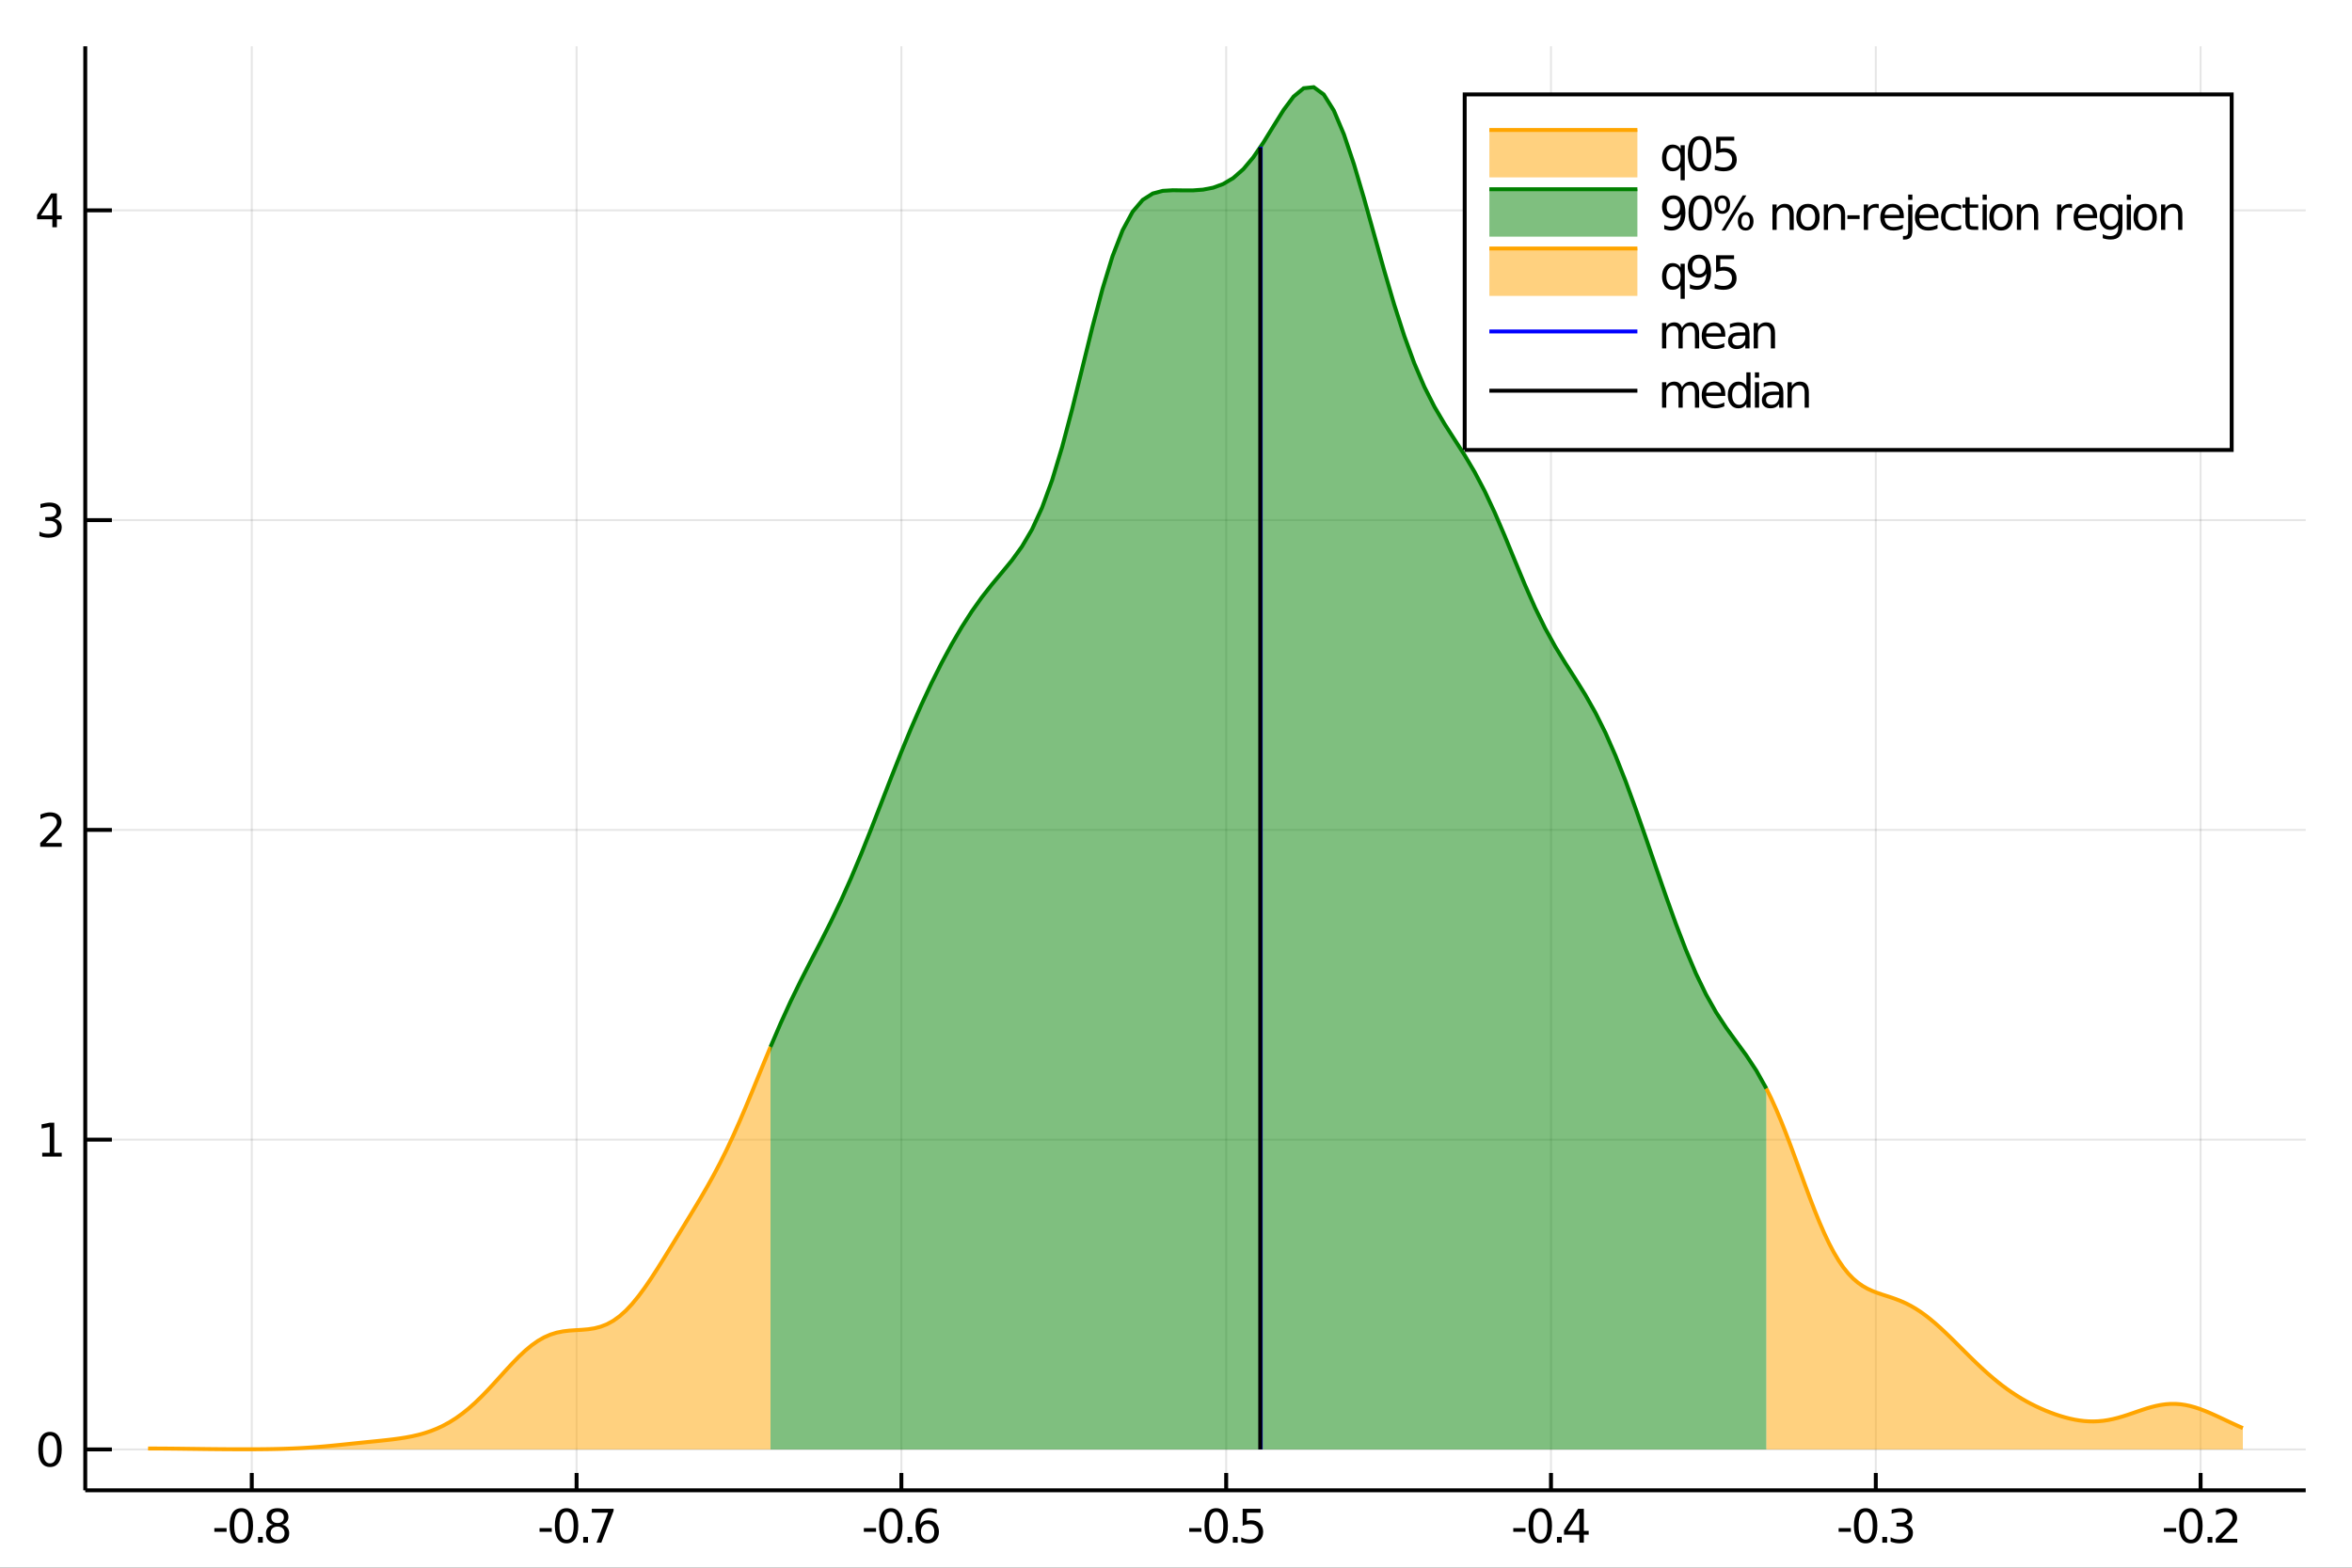 <?xml version="1.0" encoding="utf-8"?>
<svg xmlns="http://www.w3.org/2000/svg" xmlns:xlink="http://www.w3.org/1999/xlink" width="600" height="400" viewBox="0 0 2400 1600">
<rect x="0" y="0" width="2400" height="1600" fill="#333333" stroke="none"/>
<defs>
  <clipPath id="clip290">
    <rect x="0" y="0" width="2400" height="1600"/>
  </clipPath>
</defs>
<path clip-path="url(#clip290)" d="
M0 1600 L2400 1600 L2400 0 L0 0  Z
  " fill="#ffffff" fill-rule="evenodd" fill-opacity="1"/>
<defs>
  <clipPath id="clip291">
    <rect x="480" y="0" width="1681" height="1600"/>
  </clipPath>
</defs>
<path clip-path="url(#clip290)" d="
M86.992 1521.01 L2352.76 1521.01 L2352.76 47.244 L86.992 47.244  Z
  " fill="#ffffff" fill-rule="evenodd" fill-opacity="1"/>
<defs>
  <clipPath id="clip292">
    <rect x="86" y="47" width="2267" height="1475"/>
  </clipPath>
</defs>
<polyline clip-path="url(#clip292)" style="stroke:#000000; stroke-width:2; stroke-opacity:0.1; fill:none" points="
  256.913,1521.01 256.913,47.244 
  "/>
<polyline clip-path="url(#clip292)" style="stroke:#000000; stroke-width:2; stroke-opacity:0.1; fill:none" points="
  588.344,1521.01 588.344,47.244 
  "/>
<polyline clip-path="url(#clip292)" style="stroke:#000000; stroke-width:2; stroke-opacity:0.1; fill:none" points="
  919.774,1521.01 919.774,47.244 
  "/>
<polyline clip-path="url(#clip292)" style="stroke:#000000; stroke-width:2; stroke-opacity:0.1; fill:none" points="
  1251.21,1521.01 1251.21,47.244 
  "/>
<polyline clip-path="url(#clip292)" style="stroke:#000000; stroke-width:2; stroke-opacity:0.1; fill:none" points="
  1582.64,1521.01 1582.64,47.244 
  "/>
<polyline clip-path="url(#clip292)" style="stroke:#000000; stroke-width:2; stroke-opacity:0.1; fill:none" points="
  1914.07,1521.01 1914.07,47.244 
  "/>
<polyline clip-path="url(#clip292)" style="stroke:#000000; stroke-width:2; stroke-opacity:0.1; fill:none" points="
  2245.5,1521.01 2245.5,47.244 
  "/>
<polyline clip-path="url(#clip292)" style="stroke:#000000; stroke-width:2; stroke-opacity:0.1; fill:none" points="
  86.992,1479.3 2352.76,1479.3 
  "/>
<polyline clip-path="url(#clip292)" style="stroke:#000000; stroke-width:2; stroke-opacity:0.1; fill:none" points="
  86.992,1163.14 2352.76,1163.14 
  "/>
<polyline clip-path="url(#clip292)" style="stroke:#000000; stroke-width:2; stroke-opacity:0.1; fill:none" points="
  86.992,846.992 2352.76,846.992 
  "/>
<polyline clip-path="url(#clip292)" style="stroke:#000000; stroke-width:2; stroke-opacity:0.1; fill:none" points="
  86.992,530.839 2352.76,530.839 
  "/>
<polyline clip-path="url(#clip292)" style="stroke:#000000; stroke-width:2; stroke-opacity:0.1; fill:none" points="
  86.992,214.686 2352.76,214.686 
  "/>
<polyline clip-path="url(#clip290)" style="stroke:#000000; stroke-width:4; stroke-opacity:1; fill:none" points="
  86.992,1521.01 2352.76,1521.01 
  "/>
<polyline clip-path="url(#clip290)" style="stroke:#000000; stroke-width:4; stroke-opacity:1; fill:none" points="
  86.992,1521.01 86.992,47.244 
  "/>
<polyline clip-path="url(#clip290)" style="stroke:#000000; stroke-width:4; stroke-opacity:1; fill:none" points="
  256.913,1521.01 256.913,1503.32 
  "/>
<polyline clip-path="url(#clip290)" style="stroke:#000000; stroke-width:4; stroke-opacity:1; fill:none" points="
  588.344,1521.01 588.344,1503.32 
  "/>
<polyline clip-path="url(#clip290)" style="stroke:#000000; stroke-width:4; stroke-opacity:1; fill:none" points="
  919.774,1521.01 919.774,1503.32 
  "/>
<polyline clip-path="url(#clip290)" style="stroke:#000000; stroke-width:4; stroke-opacity:1; fill:none" points="
  1251.21,1521.01 1251.21,1503.32 
  "/>
<polyline clip-path="url(#clip290)" style="stroke:#000000; stroke-width:4; stroke-opacity:1; fill:none" points="
  1582.64,1521.01 1582.64,1503.32 
  "/>
<polyline clip-path="url(#clip290)" style="stroke:#000000; stroke-width:4; stroke-opacity:1; fill:none" points="
  1914.07,1521.01 1914.07,1503.32 
  "/>
<polyline clip-path="url(#clip290)" style="stroke:#000000; stroke-width:4; stroke-opacity:1; fill:none" points="
  2245.5,1521.01 2245.5,1503.32 
  "/>
<polyline clip-path="url(#clip290)" style="stroke:#000000; stroke-width:4; stroke-opacity:1; fill:none" points="
  86.992,1479.3 114.181,1479.3 
  "/>
<polyline clip-path="url(#clip290)" style="stroke:#000000; stroke-width:4; stroke-opacity:1; fill:none" points="
  86.992,1163.14 114.181,1163.14 
  "/>
<polyline clip-path="url(#clip290)" style="stroke:#000000; stroke-width:4; stroke-opacity:1; fill:none" points="
  86.992,846.992 114.181,846.992 
  "/>
<polyline clip-path="url(#clip290)" style="stroke:#000000; stroke-width:4; stroke-opacity:1; fill:none" points="
  86.992,530.839 114.181,530.839 
  "/>
<polyline clip-path="url(#clip290)" style="stroke:#000000; stroke-width:4; stroke-opacity:1; fill:none" points="
  86.992,214.686 114.181,214.686 
  "/>
<path clip-path="url(#clip290)" d="M 0 0 M218.73 1559.6 L231.207 1559.6 L231.207 1563.39 L218.73 1563.39 L218.73 1559.6 Z" fill="#000000" fill-rule="evenodd" fill-opacity="1" /><path clip-path="url(#clip290)" d="M 0 0 M246.276 1543 Q242.665 1543 240.836 1546.56 Q239.031 1550.11 239.031 1557.23 Q239.031 1564.34 240.836 1567.91 Q242.665 1571.45 246.276 1571.45 Q249.91 1571.45 251.716 1567.91 Q253.545 1564.34 253.545 1557.23 Q253.545 1550.11 251.716 1546.56 Q249.91 1543 246.276 1543 M246.276 1539.29 Q252.086 1539.29 255.142 1543.9 Q258.221 1548.48 258.221 1557.23 Q258.221 1565.96 255.142 1570.57 Q252.086 1575.15 246.276 1575.15 Q240.466 1575.15 237.387 1570.57 Q234.332 1565.96 234.332 1557.23 Q234.332 1548.48 237.387 1543.9 Q240.466 1539.29 246.276 1539.29 Z" fill="#000000" fill-rule="evenodd" fill-opacity="1" /><path clip-path="url(#clip290)" d="M 0 0 M263.29 1568.6 L268.174 1568.6 L268.174 1574.48 L263.29 1574.48 L263.29 1568.6 Z" fill="#000000" fill-rule="evenodd" fill-opacity="1" /><path clip-path="url(#clip290)" d="M 0 0 M283.244 1558.07 Q279.91 1558.07 277.989 1559.85 Q276.091 1561.63 276.091 1564.76 Q276.091 1567.88 277.989 1569.67 Q279.91 1571.45 283.244 1571.45 Q286.577 1571.45 288.498 1569.67 Q290.42 1567.86 290.42 1564.76 Q290.42 1561.63 288.498 1559.85 Q286.6 1558.07 283.244 1558.07 M278.568 1556.08 Q275.558 1555.34 273.869 1553.28 Q272.202 1551.22 272.202 1548.25 Q272.202 1544.11 275.142 1541.7 Q278.105 1539.29 283.244 1539.29 Q288.406 1539.29 291.345 1541.7 Q294.285 1544.11 294.285 1548.25 Q294.285 1551.22 292.595 1553.28 Q290.929 1555.34 287.943 1556.08 Q291.322 1556.86 293.197 1559.16 Q295.095 1561.45 295.095 1564.76 Q295.095 1569.78 292.017 1572.47 Q288.961 1575.15 283.244 1575.15 Q277.526 1575.15 274.447 1572.47 Q271.392 1569.78 271.392 1564.76 Q271.392 1561.45 273.29 1559.16 Q275.188 1556.86 278.568 1556.08 M276.855 1548.69 Q276.855 1551.38 278.521 1552.88 Q280.211 1554.39 283.244 1554.39 Q286.253 1554.39 287.943 1552.88 Q289.656 1551.38 289.656 1548.69 Q289.656 1546.01 287.943 1544.5 Q286.253 1543 283.244 1543 Q280.211 1543 278.521 1544.5 Q276.855 1546.01 276.855 1548.69 Z" fill="#000000" fill-rule="evenodd" fill-opacity="1" /><path clip-path="url(#clip290)" d="M 0 0 M550.566 1559.6 L563.043 1559.6 L563.043 1563.39 L550.566 1563.39 L550.566 1559.6 Z" fill="#000000" fill-rule="evenodd" fill-opacity="1" /><path clip-path="url(#clip290)" d="M 0 0 M578.112 1543 Q574.501 1543 572.672 1546.56 Q570.867 1550.11 570.867 1557.23 Q570.867 1564.34 572.672 1567.91 Q574.501 1571.45 578.112 1571.45 Q581.746 1571.45 583.552 1567.91 Q585.381 1564.34 585.381 1557.23 Q585.381 1550.11 583.552 1546.56 Q581.746 1543 578.112 1543 M578.112 1539.29 Q583.922 1539.29 586.978 1543.9 Q590.057 1548.48 590.057 1557.23 Q590.057 1565.96 586.978 1570.57 Q583.922 1575.15 578.112 1575.15 Q572.302 1575.15 569.223 1570.57 Q566.168 1565.96 566.168 1557.23 Q566.168 1548.48 569.223 1543.9 Q572.302 1539.29 578.112 1539.29 Z" fill="#000000" fill-rule="evenodd" fill-opacity="1" /><path clip-path="url(#clip290)" d="M 0 0 M595.126 1568.6 L600.01 1568.6 L600.01 1574.48 L595.126 1574.48 L595.126 1568.6 Z" fill="#000000" fill-rule="evenodd" fill-opacity="1" /><path clip-path="url(#clip290)" d="M 0 0 M603.899 1539.92 L626.121 1539.92 L626.121 1541.91 L613.575 1574.48 L608.691 1574.48 L620.496 1543.86 L603.899 1543.86 L603.899 1539.92 Z" fill="#000000" fill-rule="evenodd" fill-opacity="1" /><path clip-path="url(#clip290)" d="M 0 0 M881.464 1559.6 L893.941 1559.6 L893.941 1563.39 L881.464 1563.39 L881.464 1559.6 Z" fill="#000000" fill-rule="evenodd" fill-opacity="1" /><path clip-path="url(#clip290)" d="M 0 0 M909.011 1543 Q905.399 1543 903.571 1546.56 Q901.765 1550.11 901.765 1557.23 Q901.765 1564.34 903.571 1567.91 Q905.399 1571.45 909.011 1571.45 Q912.645 1571.45 914.45 1567.91 Q916.279 1564.34 916.279 1557.23 Q916.279 1550.11 914.45 1546.56 Q912.645 1543 909.011 1543 M909.011 1539.29 Q914.821 1539.29 917.876 1543.9 Q920.955 1548.48 920.955 1557.23 Q920.955 1565.96 917.876 1570.57 Q914.821 1575.15 909.011 1575.15 Q903.2 1575.15 900.122 1570.57 Q897.066 1565.96 897.066 1557.23 Q897.066 1548.48 900.122 1543.9 Q903.2 1539.29 909.011 1539.29 Z" fill="#000000" fill-rule="evenodd" fill-opacity="1" /><path clip-path="url(#clip290)" d="M 0 0 M926.024 1568.6 L930.909 1568.6 L930.909 1574.48 L926.024 1574.48 L926.024 1568.6 Z" fill="#000000" fill-rule="evenodd" fill-opacity="1" /><path clip-path="url(#clip290)" d="M 0 0 M946.557 1555.34 Q943.409 1555.34 941.557 1557.49 Q939.728 1559.64 939.728 1563.39 Q939.728 1567.12 941.557 1569.29 Q943.409 1571.45 946.557 1571.45 Q949.705 1571.45 951.533 1569.29 Q953.385 1567.12 953.385 1563.39 Q953.385 1559.64 951.533 1557.49 Q949.705 1555.34 946.557 1555.34 M955.839 1540.68 L955.839 1544.94 Q954.08 1544.11 952.274 1543.67 Q950.492 1543.23 948.733 1543.23 Q944.103 1543.23 941.649 1546.36 Q939.219 1549.48 938.871 1555.8 Q940.237 1553.79 942.297 1552.72 Q944.358 1551.63 946.834 1551.63 Q952.043 1551.63 955.052 1554.8 Q958.084 1557.95 958.084 1563.39 Q958.084 1568.72 954.936 1571.93 Q951.788 1575.15 946.557 1575.15 Q940.561 1575.15 937.39 1570.57 Q934.219 1565.96 934.219 1557.23 Q934.219 1549.04 938.108 1544.18 Q941.996 1539.29 948.547 1539.29 Q950.307 1539.29 952.089 1539.64 Q953.895 1539.99 955.839 1540.68 Z" fill="#000000" fill-rule="evenodd" fill-opacity="1" /><path clip-path="url(#clip290)" d="M 0 0 M1213.47 1559.6 L1225.95 1559.6 L1225.95 1563.39 L1213.47 1563.39 L1213.47 1559.6 Z" fill="#000000" fill-rule="evenodd" fill-opacity="1" /><path clip-path="url(#clip290)" d="M 0 0 M1241.02 1543 Q1237.41 1543 1235.58 1546.56 Q1233.77 1550.11 1233.77 1557.23 Q1233.77 1564.34 1235.58 1567.91 Q1237.41 1571.45 1241.02 1571.45 Q1244.65 1571.45 1246.46 1567.91 Q1248.29 1564.34 1248.29 1557.23 Q1248.29 1550.11 1246.46 1546.56 Q1244.65 1543 1241.02 1543 M1241.02 1539.29 Q1246.83 1539.29 1249.89 1543.9 Q1252.96 1548.48 1252.96 1557.23 Q1252.96 1565.96 1249.89 1570.57 Q1246.83 1575.15 1241.02 1575.15 Q1235.21 1575.15 1232.13 1570.57 Q1229.08 1565.96 1229.08 1557.23 Q1229.08 1548.48 1232.13 1543.9 Q1235.21 1539.29 1241.02 1539.29 Z" fill="#000000" fill-rule="evenodd" fill-opacity="1" /><path clip-path="url(#clip290)" d="M 0 0 M1258.03 1568.6 L1262.92 1568.6 L1262.92 1574.48 L1258.03 1574.48 L1258.03 1568.6 Z" fill="#000000" fill-rule="evenodd" fill-opacity="1" /><path clip-path="url(#clip290)" d="M 0 0 M1268.03 1539.92 L1286.39 1539.92 L1286.39 1543.86 L1272.32 1543.86 L1272.32 1552.33 Q1273.33 1551.98 1274.35 1551.82 Q1275.37 1551.63 1276.39 1551.63 Q1282.18 1551.63 1285.56 1554.8 Q1288.94 1557.98 1288.94 1563.39 Q1288.94 1568.97 1285.46 1572.07 Q1281.99 1575.15 1275.67 1575.15 Q1273.5 1575.15 1271.23 1574.78 Q1268.98 1574.41 1266.58 1573.67 L1266.58 1568.97 Q1268.66 1570.1 1270.88 1570.66 Q1273.1 1571.22 1275.58 1571.22 Q1279.58 1571.22 1281.92 1569.11 Q1284.26 1567 1284.26 1563.39 Q1284.26 1559.78 1281.92 1557.67 Q1279.58 1555.57 1275.58 1555.57 Q1273.71 1555.57 1271.83 1555.98 Q1269.98 1556.4 1268.03 1557.28 L1268.03 1539.92 Z" fill="#000000" fill-rule="evenodd" fill-opacity="1" /><path clip-path="url(#clip290)" d="M 0 0 M1544.16 1559.6 L1556.64 1559.6 L1556.64 1563.39 L1544.16 1563.39 L1544.16 1559.6 Z" fill="#000000" fill-rule="evenodd" fill-opacity="1" /><path clip-path="url(#clip290)" d="M 0 0 M1571.71 1543 Q1568.1 1543 1566.27 1546.56 Q1564.46 1550.11 1564.46 1557.23 Q1564.46 1564.34 1566.27 1567.91 Q1568.1 1571.45 1571.71 1571.45 Q1575.34 1571.45 1577.15 1567.91 Q1578.98 1564.34 1578.98 1557.23 Q1578.98 1550.11 1577.15 1546.56 Q1575.34 1543 1571.71 1543 M1571.71 1539.29 Q1577.52 1539.29 1580.58 1543.9 Q1583.65 1548.48 1583.65 1557.23 Q1583.65 1565.96 1580.58 1570.57 Q1577.52 1575.15 1571.71 1575.15 Q1565.9 1575.15 1562.82 1570.57 Q1559.77 1565.96 1559.77 1557.23 Q1559.77 1548.48 1562.82 1543.9 Q1565.9 1539.29 1571.71 1539.29 Z" fill="#000000" fill-rule="evenodd" fill-opacity="1" /><path clip-path="url(#clip290)" d="M 0 0 M1588.72 1568.6 L1593.61 1568.6 L1593.61 1574.48 L1588.72 1574.48 L1588.72 1568.6 Z" fill="#000000" fill-rule="evenodd" fill-opacity="1" /><path clip-path="url(#clip290)" d="M 0 0 M1611.52 1543.99 L1599.72 1562.44 L1611.52 1562.44 L1611.52 1543.99 M1610.3 1539.92 L1616.18 1539.92 L1616.18 1562.44 L1621.11 1562.44 L1621.11 1566.33 L1616.18 1566.33 L1616.18 1574.48 L1611.52 1574.48 L1611.52 1566.33 L1595.92 1566.33 L1595.92 1561.82 L1610.3 1539.92 Z" fill="#000000" fill-rule="evenodd" fill-opacity="1" /><path clip-path="url(#clip290)" d="M 0 0 M1876.16 1559.6 L1888.64 1559.6 L1888.64 1563.39 L1876.16 1563.39 L1876.16 1559.6 Z" fill="#000000" fill-rule="evenodd" fill-opacity="1" /><path clip-path="url(#clip290)" d="M 0 0 M1903.71 1543 Q1900.1 1543 1898.27 1546.56 Q1896.46 1550.11 1896.46 1557.23 Q1896.46 1564.34 1898.27 1567.91 Q1900.1 1571.45 1903.71 1571.45 Q1907.34 1571.45 1909.15 1567.91 Q1910.98 1564.34 1910.98 1557.23 Q1910.98 1550.11 1909.15 1546.56 Q1907.34 1543 1903.71 1543 M1903.71 1539.29 Q1909.52 1539.29 1912.57 1543.9 Q1915.65 1548.48 1915.65 1557.23 Q1915.65 1565.96 1912.57 1570.57 Q1909.52 1575.15 1903.71 1575.15 Q1897.9 1575.15 1894.82 1570.57 Q1891.76 1565.96 1891.76 1557.23 Q1891.76 1548.48 1894.82 1543.9 Q1897.9 1539.29 1903.71 1539.29 Z" fill="#000000" fill-rule="evenodd" fill-opacity="1" /><path clip-path="url(#clip290)" d="M 0 0 M1920.72 1568.6 L1925.61 1568.6 L1925.61 1574.48 L1920.72 1574.48 L1920.72 1568.6 Z" fill="#000000" fill-rule="evenodd" fill-opacity="1" /><path clip-path="url(#clip290)" d="M 0 0 M1944.84 1555.85 Q1948.2 1556.56 1950.07 1558.83 Q1951.97 1561.1 1951.97 1564.43 Q1951.97 1569.55 1948.45 1572.35 Q1944.93 1575.15 1938.45 1575.15 Q1936.28 1575.15 1933.96 1574.71 Q1931.67 1574.29 1929.22 1573.44 L1929.22 1568.92 Q1931.16 1570.06 1933.48 1570.64 Q1935.79 1571.22 1938.31 1571.22 Q1942.71 1571.22 1945 1569.48 Q1947.32 1567.74 1947.32 1564.43 Q1947.32 1561.38 1945.17 1559.67 Q1943.04 1557.93 1939.22 1557.93 L1935.19 1557.93 L1935.19 1554.09 L1939.4 1554.09 Q1942.85 1554.09 1944.68 1552.72 Q1946.51 1551.33 1946.51 1548.74 Q1946.51 1546.08 1944.61 1544.67 Q1942.74 1543.23 1939.22 1543.23 Q1937.3 1543.23 1935.1 1543.65 Q1932.9 1544.06 1930.26 1544.94 L1930.26 1540.78 Q1932.92 1540.04 1935.24 1539.67 Q1937.57 1539.29 1939.63 1539.29 Q1944.96 1539.29 1948.06 1541.73 Q1951.16 1544.13 1951.16 1548.25 Q1951.16 1551.12 1949.52 1553.11 Q1947.87 1555.08 1944.84 1555.85 Z" fill="#000000" fill-rule="evenodd" fill-opacity="1" /><path clip-path="url(#clip290)" d="M 0 0 M2208.07 1559.6 L2220.54 1559.6 L2220.54 1563.39 L2208.07 1563.39 L2208.07 1559.6 Z" fill="#000000" fill-rule="evenodd" fill-opacity="1" /><path clip-path="url(#clip290)" d="M 0 0 M2235.61 1543 Q2232 1543 2230.17 1546.56 Q2228.37 1550.11 2228.37 1557.23 Q2228.37 1564.34 2230.17 1567.91 Q2232 1571.45 2235.61 1571.45 Q2239.25 1571.45 2241.05 1567.91 Q2242.88 1564.34 2242.88 1557.23 Q2242.88 1550.11 2241.05 1546.56 Q2239.25 1543 2235.61 1543 M2235.61 1539.29 Q2241.42 1539.29 2244.48 1543.9 Q2247.56 1548.48 2247.56 1557.23 Q2247.56 1565.96 2244.48 1570.57 Q2241.42 1575.15 2235.61 1575.15 Q2229.8 1575.15 2226.72 1570.57 Q2223.67 1565.96 2223.67 1557.23 Q2223.67 1548.48 2226.72 1543.9 Q2229.8 1539.29 2235.61 1539.29 Z" fill="#000000" fill-rule="evenodd" fill-opacity="1" /><path clip-path="url(#clip290)" d="M 0 0 M2252.63 1568.6 L2257.51 1568.6 L2257.51 1574.48 L2252.63 1574.48 L2252.63 1568.6 Z" fill="#000000" fill-rule="evenodd" fill-opacity="1" /><path clip-path="url(#clip290)" d="M 0 0 M2266.61 1570.54 L2282.93 1570.54 L2282.93 1574.48 L2260.98 1574.48 L2260.98 1570.54 Q2263.65 1567.79 2268.23 1563.16 Q2272.84 1558.51 2274.02 1557.17 Q2276.26 1554.64 2277.14 1552.91 Q2278.04 1551.15 2278.04 1549.46 Q2278.04 1546.7 2276.1 1544.97 Q2274.18 1543.23 2271.08 1543.23 Q2268.88 1543.23 2266.42 1543.99 Q2263.99 1544.76 2261.22 1546.31 L2261.22 1541.59 Q2264.04 1540.45 2266.49 1539.87 Q2268.95 1539.29 2270.98 1539.29 Q2276.35 1539.29 2279.55 1541.98 Q2282.74 1544.67 2282.74 1549.16 Q2282.74 1551.29 2281.93 1553.21 Q2281.15 1555.1 2279.04 1557.7 Q2278.46 1558.37 2275.36 1561.59 Q2272.26 1564.78 2266.61 1570.54 Z" fill="#000000" fill-rule="evenodd" fill-opacity="1" /><path clip-path="url(#clip290)" d="M 0 0 M51.048 1465.1 Q47.437 1465.1 45.608 1468.66 Q43.802 1472.2 43.802 1479.33 Q43.802 1486.44 45.608 1490 Q47.437 1493.55 51.048 1493.55 Q54.682 1493.55 56.487 1490 Q58.316 1486.44 58.316 1479.33 Q58.316 1472.2 56.487 1468.66 Q54.682 1465.1 51.048 1465.1 M51.048 1461.39 Q56.858 1461.39 59.913 1466 Q62.992 1470.58 62.992 1479.33 Q62.992 1488.06 59.913 1492.67 Q56.858 1497.25 51.048 1497.25 Q45.238 1497.25 42.159 1492.67 Q39.103 1488.06 39.103 1479.33 Q39.103 1470.58 42.159 1466 Q45.238 1461.39 51.048 1461.39 Z" fill="#000000" fill-rule="evenodd" fill-opacity="1" /><path clip-path="url(#clip290)" d="M 0 0 M43.085 1176.49 L50.724 1176.49 L50.724 1150.12 L42.413 1151.79 L42.413 1147.53 L50.677 1145.86 L55.353 1145.86 L55.353 1176.49 L62.992 1176.49 L62.992 1180.42 L43.085 1180.42 L43.085 1176.49 Z" fill="#000000" fill-rule="evenodd" fill-opacity="1" /><path clip-path="url(#clip290)" d="M 0 0 M46.673 860.336 L62.992 860.336 L62.992 864.272 L41.048 864.272 L41.048 860.336 Q43.71 857.582 48.293 852.952 Q52.9 848.299 54.08 846.957 Q56.325 844.434 57.205 842.698 Q58.108 840.938 58.108 839.249 Q58.108 836.494 56.163 834.758 Q54.242 833.022 51.14 833.022 Q48.941 833.022 46.488 833.786 Q44.057 834.549 41.279 836.1 L41.279 831.378 Q44.103 830.244 46.557 829.665 Q49.011 829.087 51.048 829.087 Q56.418 829.087 59.612 831.772 Q62.807 834.457 62.807 838.948 Q62.807 841.077 61.997 842.999 Q61.21 844.897 59.103 847.489 Q58.525 848.161 55.423 851.378 Q52.321 854.573 46.673 860.336 Z" fill="#000000" fill-rule="evenodd" fill-opacity="1" /><path clip-path="url(#clip290)" d="M 0 0 M55.862 529.484 Q59.219 530.202 61.094 532.47 Q62.992 534.739 62.992 538.072 Q62.992 543.188 59.474 545.989 Q55.955 548.79 49.474 548.79 Q47.298 548.79 44.983 548.35 Q42.691 547.933 40.238 547.077 L40.238 542.563 Q42.182 543.697 44.497 544.276 Q46.812 544.855 49.335 544.855 Q53.733 544.855 56.025 543.119 Q58.339 541.382 58.339 538.072 Q58.339 535.017 56.187 533.304 Q54.057 531.568 50.238 531.568 L46.21 531.568 L46.21 527.725 L50.423 527.725 Q53.872 527.725 55.7 526.359 Q57.529 524.971 57.529 522.378 Q57.529 519.716 55.631 518.304 Q53.756 516.869 50.238 516.869 Q48.316 516.869 46.117 517.285 Q43.918 517.702 41.279 518.582 L41.279 514.415 Q43.941 513.674 46.256 513.304 Q48.594 512.934 50.654 512.934 Q55.978 512.934 59.08 515.364 Q62.182 517.771 62.182 521.892 Q62.182 524.762 60.538 526.753 Q58.895 528.72 55.862 529.484 Z" fill="#000000" fill-rule="evenodd" fill-opacity="1" /><path clip-path="url(#clip290)" d="M 0 0 M53.409 201.48 L41.603 219.929 L53.409 219.929 L53.409 201.48 M52.182 197.406 L58.062 197.406 L58.062 219.929 L62.992 219.929 L62.992 223.817 L58.062 223.817 L58.062 231.966 L53.409 231.966 L53.409 223.817 L37.807 223.817 L37.807 219.304 L52.182 197.406 Z" fill="#000000" fill-rule="evenodd" fill-opacity="1" /><path clip-path="url(#clip292)" d="
M151.118 1478.36 L157.533 1478.37 L163.948 1478.4 L170.363 1478.44 L176.779 1478.5 L183.194 1478.57 L189.609 1478.65 L196.025 1478.73 L202.44 1478.81 L208.855 1478.89 
  L215.27 1478.96 L221.686 1479.02 L228.101 1479.07 L234.516 1479.11 L240.932 1479.14 L247.347 1479.15 L253.762 1479.15 L260.178 1479.13 L266.593 1479.08 L273.008 1479.01 
  L279.423 1478.9 L285.839 1478.76 L292.254 1478.57 L298.669 1478.33 L305.085 1478.03 L311.5 1477.67 L317.915 1477.25 L324.331 1476.76 L330.746 1476.22 L337.161 1475.63 
  L343.576 1475 L349.992 1474.35 L356.407 1473.68 L362.822 1473.01 L369.238 1472.35 L375.653 1471.7 L382.068 1471.06 L388.484 1470.4 L394.899 1469.71 L401.314 1468.96 
  L407.729 1468.1 L414.145 1467.08 L420.56 1465.86 L426.975 1464.39 L433.391 1462.6 L439.806 1460.45 L446.221 1457.88 L452.636 1454.85 L459.052 1451.31 L465.467 1447.25 
  L471.882 1442.63 L478.298 1437.46 L484.713 1431.75 L491.128 1425.56 L497.544 1418.96 L503.959 1412.05 L510.374 1404.98 L516.789 1397.9 L523.205 1390.99 L529.62 1384.44 
  L536.035 1378.42 L542.451 1373.09 L548.866 1368.55 L555.281 1364.88 L561.697 1362.08 L568.112 1360.09 L574.527 1358.8 L580.942 1358.04 L587.358 1357.6 L593.773 1357.22 
  L600.188 1356.66 L606.604 1355.67 L613.019 1354 L619.434 1351.48 L625.85 1347.95 L632.265 1343.33 L638.68 1337.59 L645.095 1330.76 L651.511 1322.93 L657.926 1314.25 
  L664.341 1304.86 L670.757 1294.96 L677.172 1284.73 L683.587 1274.32 L690.002 1263.83 L696.418 1253.34 L702.833 1242.83 L709.248 1232.24 L715.664 1221.47 L722.079 1210.38 
  L728.494 1198.81 L734.91 1186.63 L741.325 1173.74 L747.74 1160.1 L754.155 1145.74 L760.571 1130.76 L766.986 1115.32 L773.401 1099.64 L779.817 1083.94 L786.232 1068.45 
  L786.232 1479.3 L779.817 1479.3 L773.401 1479.3 L766.986 1479.3 L760.571 1479.3 L754.155 1479.3 L747.74 1479.3 L741.325 1479.3 L734.91 1479.3 L728.494 1479.3 
  L722.079 1479.3 L715.664 1479.3 L709.248 1479.3 L702.833 1479.3 L696.418 1479.3 L690.002 1479.3 L683.587 1479.3 L677.172 1479.3 L670.757 1479.3 L664.341 1479.3 
  L657.926 1479.3 L651.511 1479.3 L645.095 1479.3 L638.68 1479.3 L632.265 1479.3 L625.85 1479.3 L619.434 1479.3 L613.019 1479.3 L606.604 1479.3 L600.188 1479.3 
  L593.773 1479.3 L587.358 1479.3 L580.942 1479.3 L574.527 1479.3 L568.112 1479.3 L561.697 1479.3 L555.281 1479.3 L548.866 1479.3 L542.451 1479.3 L536.035 1479.3 
  L529.62 1479.3 L523.205 1479.3 L516.789 1479.3 L510.374 1479.3 L503.959 1479.3 L497.544 1479.3 L491.128 1479.3 L484.713 1479.3 L478.298 1479.3 L471.882 1479.3 
  L465.467 1479.3 L459.052 1479.3 L452.636 1479.3 L446.221 1479.3 L439.806 1479.3 L433.391 1479.3 L426.975 1479.3 L420.56 1479.3 L414.145 1479.3 L407.729 1479.3 
  L401.314 1479.3 L394.899 1479.3 L388.484 1479.3 L382.068 1479.3 L375.653 1479.3 L369.238 1479.3 L362.822 1479.3 L356.407 1479.3 L349.992 1479.3 L343.576 1479.3 
  L337.161 1479.3 L330.746 1479.3 L324.331 1479.3 L317.915 1479.3 L311.5 1479.3 L305.085 1479.3 L298.669 1479.3 L292.254 1479.3 L285.839 1479.3 L279.423 1479.3 
  L273.008 1479.3 L266.593 1479.3 L260.178 1479.3 L253.762 1479.3 L247.347 1479.3 L240.932 1479.3 L234.516 1479.3 L228.101 1479.3 L221.686 1479.3 L215.27 1479.3 
  L208.855 1479.3 L202.44 1479.3 L196.025 1479.3 L189.609 1479.3 L183.194 1479.3 L176.779 1479.3 L170.363 1479.3 L163.948 1479.3 L157.533 1479.3 L151.118 1479.3 
   Z
  " fill="#ffa500" fill-rule="evenodd" fill-opacity="0.5"/>
<polyline clip-path="url(#clip292)" style="stroke:#ffa500; stroke-width:4; stroke-opacity:1; fill:none" points="
  151.118,1478.36 157.533,1478.37 163.948,1478.4 170.363,1478.44 176.779,1478.5 183.194,1478.57 189.609,1478.65 196.025,1478.73 202.44,1478.81 208.855,1478.89 
  215.27,1478.96 221.686,1479.02 228.101,1479.07 234.516,1479.11 240.932,1479.14 247.347,1479.15 253.762,1479.15 260.178,1479.13 266.593,1479.08 273.008,1479.01 
  279.423,1478.9 285.839,1478.76 292.254,1478.57 298.669,1478.33 305.085,1478.03 311.5,1477.67 317.915,1477.25 324.331,1476.76 330.746,1476.22 337.161,1475.63 
  343.576,1475 349.992,1474.35 356.407,1473.68 362.822,1473.01 369.238,1472.35 375.653,1471.7 382.068,1471.06 388.484,1470.4 394.899,1469.71 401.314,1468.96 
  407.729,1468.1 414.145,1467.08 420.56,1465.86 426.975,1464.39 433.391,1462.6 439.806,1460.45 446.221,1457.88 452.636,1454.85 459.052,1451.31 465.467,1447.25 
  471.882,1442.63 478.298,1437.46 484.713,1431.75 491.128,1425.56 497.544,1418.96 503.959,1412.05 510.374,1404.98 516.789,1397.9 523.205,1390.99 529.62,1384.44 
  536.035,1378.42 542.451,1373.09 548.866,1368.55 555.281,1364.88 561.697,1362.08 568.112,1360.09 574.527,1358.8 580.942,1358.04 587.358,1357.6 593.773,1357.22 
  600.188,1356.66 606.604,1355.67 613.019,1354 619.434,1351.48 625.85,1347.95 632.265,1343.33 638.68,1337.59 645.095,1330.76 651.511,1322.93 657.926,1314.25 
  664.341,1304.86 670.757,1294.96 677.172,1284.73 683.587,1274.32 690.002,1263.83 696.418,1253.34 702.833,1242.83 709.248,1232.24 715.664,1221.47 722.079,1210.38 
  728.494,1198.81 734.91,1186.63 741.325,1173.74 747.74,1160.1 754.155,1145.74 760.571,1130.76 766.986,1115.32 773.401,1099.64 779.817,1083.94 786.232,1068.45 
  
  "/>
<path clip-path="url(#clip292)" d="
M786.232 1068.45 L796.497 1044.52 L806.762 1022.04 L817.027 1000.98 L827.291 980.898 L837.556 961.08 L847.821 940.751 L858.086 919.282 L868.351 896.328 L878.616 871.874 
  L888.881 846.209 L899.146 819.849 L909.411 793.421 L919.675 767.543 L929.94 742.713 L940.205 719.245 L950.47 697.267 L960.735 676.778 L971 657.747 L981.265 640.188 
  L991.53 624.165 L1001.79 609.701 L1012.06 596.614 L1022.32 584.348 L1032.59 571.874 L1042.85 557.74 L1053.12 540.282 L1063.38 517.981 L1073.65 489.868 L1083.91 455.884 
  L1094.18 417.056 L1104.44 375.432 L1114.71 333.752 L1124.97 294.93 L1135.24 261.477 L1145.5 235.019 L1155.77 216.058 L1166.03 204.01 L1176.3 197.494 L1186.56 194.769 
  L1196.83 194.154 L1207.09 194.306 L1217.36 194.305 L1227.62 193.548 L1237.89 191.558 L1248.15 187.809 L1258.42 181.697 L1268.68 172.664 L1278.95 160.462 L1289.21 145.441 
  L1299.48 128.743 L1309.74 112.293 L1320.01 98.55 L1330.27 90.063 L1340.54 88.954 L1350.8 96.484 L1361.07 112.827 L1371.33 137.112 L1381.6 167.675 L1391.86 202.419 
  L1402.12 239.157 L1412.39 275.862 L1422.65 310.828 L1432.92 342.757 L1443.18 370.846 L1453.45 394.85 L1463.71 415.127 L1473.98 432.59 L1484.24 448.567 L1494.51 464.538 
  L1504.77 481.837 L1515.04 501.351 L1525.3 523.322 L1535.57 547.302 L1545.83 572.281 L1556.1 596.978 L1566.36 620.201 L1576.63 641.186 L1586.89 659.81 L1597.16 676.614 
  L1607.42 692.643 L1617.69 709.155 L1627.95 727.307 L1638.22 747.902 L1648.48 771.262 L1658.75 797.233 L1669.01 825.295 L1679.28 854.712 L1689.54 884.661 L1699.81 914.311 
  L1710.07 942.862 L1720.34 969.559 L1730.6 993.749 L1740.87 1015 L1751.13 1033.24 L1761.4 1048.92 L1771.66 1063.07 L1781.93 1077.12 L1792.19 1092.68 L1802.46 1111.06 
  L1802.46 1479.3 L1792.19 1479.3 L1781.93 1479.3 L1771.66 1479.3 L1761.4 1479.3 L1751.13 1479.3 L1740.87 1479.3 L1730.6 1479.3 L1720.34 1479.3 L1710.07 1479.3 
  L1699.81 1479.3 L1689.54 1479.3 L1679.28 1479.3 L1669.01 1479.3 L1658.75 1479.3 L1648.48 1479.3 L1638.22 1479.3 L1627.95 1479.3 L1617.69 1479.3 L1607.42 1479.3 
  L1597.16 1479.3 L1586.89 1479.3 L1576.63 1479.3 L1566.36 1479.3 L1556.1 1479.3 L1545.83 1479.3 L1535.57 1479.3 L1525.3 1479.3 L1515.04 1479.3 L1504.77 1479.3 
  L1494.51 1479.3 L1484.24 1479.3 L1473.98 1479.3 L1463.71 1479.3 L1453.45 1479.3 L1443.18 1479.3 L1432.92 1479.3 L1422.65 1479.3 L1412.39 1479.3 L1402.12 1479.3 
  L1391.86 1479.3 L1381.6 1479.3 L1371.33 1479.3 L1361.07 1479.3 L1350.8 1479.3 L1340.54 1479.3 L1330.27 1479.3 L1320.01 1479.3 L1309.74 1479.3 L1299.48 1479.3 
  L1289.21 1479.3 L1278.95 1479.3 L1268.68 1479.3 L1258.42 1479.3 L1248.15 1479.3 L1237.89 1479.3 L1227.62 1479.3 L1217.36 1479.3 L1207.09 1479.3 L1196.83 1479.3 
  L1186.56 1479.3 L1176.3 1479.3 L1166.03 1479.3 L1155.77 1479.3 L1145.5 1479.3 L1135.24 1479.3 L1124.97 1479.3 L1114.71 1479.3 L1104.44 1479.3 L1094.18 1479.3 
  L1083.91 1479.3 L1073.65 1479.3 L1063.38 1479.3 L1053.12 1479.3 L1042.85 1479.3 L1032.59 1479.3 L1022.32 1479.3 L1012.06 1479.3 L1001.79 1479.3 L991.53 1479.3 
  L981.265 1479.3 L971 1479.3 L960.735 1479.3 L950.47 1479.3 L940.205 1479.3 L929.94 1479.3 L919.675 1479.3 L909.411 1479.3 L899.146 1479.3 L888.881 1479.3 
  L878.616 1479.3 L868.351 1479.3 L858.086 1479.3 L847.821 1479.3 L837.556 1479.3 L827.291 1479.3 L817.027 1479.3 L806.762 1479.3 L796.497 1479.3 L786.232 1479.3 
   Z
  " fill="#008000" fill-rule="evenodd" fill-opacity="0.5"/>
<polyline clip-path="url(#clip292)" style="stroke:#008000; stroke-width:4; stroke-opacity:1; fill:none" points="
  786.232,1068.45 796.497,1044.52 806.762,1022.04 817.027,1000.98 827.291,980.898 837.556,961.08 847.821,940.751 858.086,919.282 868.351,896.328 878.616,871.874 
  888.881,846.209 899.146,819.849 909.411,793.421 919.675,767.543 929.94,742.713 940.205,719.245 950.47,697.267 960.735,676.778 971,657.747 981.265,640.188 
  991.53,624.165 1001.79,609.701 1012.06,596.614 1022.32,584.348 1032.59,571.874 1042.85,557.74 1053.12,540.282 1063.38,517.981 1073.65,489.868 1083.91,455.884 
  1094.18,417.056 1104.44,375.432 1114.71,333.752 1124.97,294.93 1135.24,261.477 1145.5,235.019 1155.77,216.058 1166.03,204.01 1176.3,197.494 1186.56,194.769 
  1196.83,194.154 1207.09,194.306 1217.36,194.305 1227.62,193.548 1237.89,191.558 1248.15,187.809 1258.42,181.697 1268.68,172.664 1278.95,160.462 1289.21,145.441 
  1299.48,128.743 1309.74,112.293 1320.01,98.55 1330.27,90.063 1340.54,88.954 1350.8,96.484 1361.07,112.827 1371.33,137.112 1381.6,167.675 1391.86,202.419 
  1402.12,239.157 1412.39,275.862 1422.65,310.828 1432.92,342.757 1443.18,370.846 1453.45,394.85 1463.71,415.127 1473.98,432.59 1484.24,448.567 1494.51,464.538 
  1504.77,481.837 1515.04,501.351 1525.3,523.322 1535.57,547.302 1545.83,572.281 1556.1,596.978 1566.36,620.201 1576.63,641.186 1586.89,659.81 1597.16,676.614 
  1607.42,692.643 1617.69,709.155 1627.95,727.307 1638.22,747.902 1648.48,771.262 1658.75,797.233 1669.01,825.295 1679.28,854.712 1689.54,884.661 1699.81,914.311 
  1710.07,942.862 1720.34,969.559 1730.6,993.749 1740.87,1015 1751.13,1033.24 1761.4,1048.92 1771.66,1063.07 1781.93,1077.12 1792.19,1092.68 1802.46,1111.06 
  
  "/>
<path clip-path="url(#clip292)" d="
M1802.46 1111.06 L1807.37 1121.1 L1812.28 1131.96 L1817.19 1143.6 L1822.1 1155.94 L1827.01 1168.83 L1831.92 1182.12 L1836.83 1195.59 L1841.74 1209.05 L1846.65 1222.26 
  L1851.56 1235.02 L1856.47 1247.14 L1861.39 1258.45 L1866.3 1268.82 L1871.21 1278.16 L1876.12 1286.43 L1881.03 1293.6 L1885.94 1299.71 L1890.85 1304.83 L1895.76 1309.04 
  L1900.67 1312.48 L1905.58 1315.26 L1910.49 1317.53 L1915.4 1319.44 L1920.32 1321.13 L1925.23 1322.72 L1930.14 1324.33 L1935.05 1326.07 L1939.96 1328.02 L1944.87 1330.22 
  L1949.78 1332.74 L1954.69 1335.59 L1959.6 1338.78 L1964.51 1342.3 L1969.42 1346.13 L1974.34 1350.25 L1979.25 1354.6 L1984.16 1359.16 L1989.07 1363.86 L1993.98 1368.68 
  L1998.89 1373.56 L2003.8 1378.46 L2008.71 1383.34 L2013.62 1388.15 L2018.53 1392.86 L2023.44 1397.45 L2028.35 1401.88 L2033.27 1406.13 L2038.18 1410.19 L2043.09 1414.05 
  L2048 1417.69 L2052.91 1421.12 L2057.82 1424.34 L2062.73 1427.36 L2067.64 1430.18 L2072.55 1432.81 L2077.46 1435.26 L2082.37 1437.54 L2087.29 1439.67 L2092.2 1441.63 
  L2097.11 1443.43 L2102.02 1445.06 L2106.93 1446.52 L2111.84 1447.79 L2116.75 1448.86 L2121.66 1449.7 L2126.57 1450.31 L2131.48 1450.65 L2136.39 1450.73 L2141.3 1450.53 
  L2146.22 1450.06 L2151.13 1449.31 L2156.04 1448.31 L2160.95 1447.09 L2165.86 1445.67 L2170.77 1444.11 L2175.68 1442.45 L2180.59 1440.75 L2185.5 1439.08 L2190.41 1437.49 
  L2195.32 1436.05 L2200.23 1434.82 L2205.15 1433.85 L2210.06 1433.17 L2214.97 1432.82 L2219.88 1432.82 L2224.79 1433.18 L2229.7 1433.89 L2234.61 1434.93 L2239.52 1436.28 
  L2244.43 1437.9 L2249.34 1439.74 L2254.25 1441.77 L2259.17 1443.94 L2264.08 1446.2 L2268.99 1448.51 L2273.9 1450.83 L2278.81 1453.13 L2283.72 1455.38 L2288.63 1457.55 
  L2288.63 1479.3 L2283.72 1479.3 L2278.81 1479.3 L2273.9 1479.3 L2268.99 1479.3 L2264.08 1479.3 L2259.17 1479.3 L2254.25 1479.3 L2249.34 1479.3 L2244.43 1479.3 
  L2239.52 1479.3 L2234.61 1479.3 L2229.7 1479.3 L2224.79 1479.3 L2219.88 1479.3 L2214.97 1479.3 L2210.06 1479.3 L2205.15 1479.3 L2200.23 1479.3 L2195.32 1479.3 
  L2190.41 1479.3 L2185.5 1479.3 L2180.59 1479.3 L2175.68 1479.3 L2170.77 1479.3 L2165.86 1479.3 L2160.95 1479.3 L2156.04 1479.3 L2151.13 1479.3 L2146.22 1479.3 
  L2141.3 1479.3 L2136.39 1479.3 L2131.48 1479.3 L2126.57 1479.3 L2121.66 1479.3 L2116.75 1479.3 L2111.84 1479.3 L2106.93 1479.3 L2102.02 1479.3 L2097.11 1479.3 
  L2092.2 1479.3 L2087.29 1479.3 L2082.37 1479.3 L2077.46 1479.3 L2072.55 1479.3 L2067.64 1479.3 L2062.73 1479.3 L2057.82 1479.3 L2052.91 1479.3 L2048 1479.3 
  L2043.09 1479.3 L2038.18 1479.3 L2033.27 1479.3 L2028.35 1479.3 L2023.44 1479.3 L2018.53 1479.3 L2013.62 1479.3 L2008.71 1479.3 L2003.8 1479.3 L1998.89 1479.3 
  L1993.98 1479.3 L1989.07 1479.3 L1984.16 1479.3 L1979.25 1479.3 L1974.34 1479.3 L1969.42 1479.3 L1964.51 1479.3 L1959.6 1479.3 L1954.69 1479.3 L1949.78 1479.3 
  L1944.87 1479.3 L1939.96 1479.3 L1935.05 1479.3 L1930.14 1479.3 L1925.23 1479.3 L1920.32 1479.3 L1915.4 1479.3 L1910.49 1479.3 L1905.58 1479.3 L1900.67 1479.3 
  L1895.76 1479.3 L1890.85 1479.3 L1885.94 1479.3 L1881.03 1479.3 L1876.12 1479.3 L1871.21 1479.3 L1866.3 1479.3 L1861.39 1479.3 L1856.47 1479.3 L1851.56 1479.3 
  L1846.65 1479.3 L1841.74 1479.3 L1836.83 1479.3 L1831.92 1479.3 L1827.01 1479.3 L1822.1 1479.3 L1817.19 1479.3 L1812.28 1479.3 L1807.37 1479.3 L1802.46 1479.3 
   Z
  " fill="#ffa500" fill-rule="evenodd" fill-opacity="0.5"/>
<polyline clip-path="url(#clip292)" style="stroke:#ffa500; stroke-width:4; stroke-opacity:1; fill:none" points="
  1802.46,1111.06 1807.37,1121.1 1812.28,1131.96 1817.19,1143.6 1822.1,1155.94 1827.01,1168.83 1831.92,1182.12 1836.83,1195.59 1841.74,1209.05 1846.65,1222.26 
  1851.56,1235.02 1856.47,1247.14 1861.39,1258.45 1866.3,1268.82 1871.21,1278.16 1876.12,1286.43 1881.03,1293.6 1885.94,1299.71 1890.85,1304.83 1895.76,1309.04 
  1900.67,1312.48 1905.58,1315.26 1910.49,1317.53 1915.4,1319.44 1920.32,1321.13 1925.23,1322.72 1930.14,1324.33 1935.05,1326.07 1939.96,1328.02 1944.87,1330.22 
  1949.78,1332.74 1954.69,1335.59 1959.6,1338.78 1964.51,1342.3 1969.42,1346.13 1974.34,1350.25 1979.25,1354.6 1984.16,1359.16 1989.07,1363.86 1993.98,1368.68 
  1998.89,1373.56 2003.8,1378.46 2008.71,1383.34 2013.62,1388.15 2018.53,1392.86 2023.44,1397.45 2028.35,1401.88 2033.27,1406.13 2038.18,1410.19 2043.09,1414.05 
  2048,1417.69 2052.91,1421.12 2057.82,1424.34 2062.73,1427.36 2067.64,1430.18 2072.55,1432.81 2077.46,1435.26 2082.37,1437.54 2087.29,1439.67 2092.2,1441.63 
  2097.11,1443.43 2102.02,1445.06 2106.93,1446.52 2111.84,1447.79 2116.75,1448.86 2121.66,1449.7 2126.57,1450.31 2131.48,1450.65 2136.39,1450.73 2141.3,1450.53 
  2146.22,1450.06 2151.13,1449.31 2156.04,1448.31 2160.95,1447.09 2165.86,1445.67 2170.77,1444.11 2175.68,1442.45 2180.59,1440.75 2185.5,1439.08 2190.41,1437.49 
  2195.32,1436.05 2200.23,1434.82 2205.15,1433.85 2210.06,1433.17 2214.97,1432.82 2219.88,1432.82 2224.79,1433.18 2229.7,1433.89 2234.61,1434.93 2239.52,1436.28 
  2244.43,1437.9 2249.34,1439.74 2254.25,1441.77 2259.17,1443.94 2264.08,1446.2 2268.99,1448.51 2273.9,1450.83 2278.81,1453.13 2283.72,1455.38 2288.63,1457.55 
  
  "/>
<polyline clip-path="url(#clip292)" style="stroke:#0000ff; stroke-width:4; stroke-opacity:1; fill:none" points="
  1286.43,1479.3 1286.43,149.738 
  "/>
<polyline clip-path="url(#clip292)" style="stroke:#000000; stroke-width:4; stroke-opacity:1; fill:none" points="
  1285.96,1479.3 1285.96,150.451 
  "/>
<path clip-path="url(#clip290)" d="
M1494.58 459.25 L2277.23 459.25 L2277.23 96.37 L1494.58 96.37  Z
  " fill="#ffffff" fill-rule="evenodd" fill-opacity="1"/>
<polyline clip-path="url(#clip290)" style="stroke:#000000; stroke-width:4; stroke-opacity:1; fill:none" points="
  1494.58,459.25 2277.23,459.25 2277.23,96.37 1494.58,96.37 1494.58,459.25 
  "/>
<path clip-path="url(#clip290)" d="
M1519.75 181.042 L1670.81 181.042 L1670.81 132.658 L1519.75 132.658 L1519.75 181.042  Z
  " fill="#ffa500" fill-rule="evenodd" fill-opacity="0.5"/>
<polyline clip-path="url(#clip290)" style="stroke:#ffa500; stroke-width:4; stroke-opacity:1; fill:none" points="
  1519.75,132.658 1670.81,132.658 
  "/>
<path clip-path="url(#clip290)" d="M 0 0 M1700.38 161.19 Q1700.38 165.889 1702.3 168.574 Q1704.24 171.236 1707.62 171.236 Q1711 171.236 1712.95 168.574 Q1714.89 165.889 1714.89 161.19 Q1714.89 156.491 1712.95 153.829 Q1711 151.144 1707.62 151.144 Q1704.24 151.144 1702.3 153.829 Q1700.38 156.491 1700.38 161.19 M1714.89 170.241 Q1713.55 172.555 1711.49 173.69 Q1709.45 174.801 1706.58 174.801 Q1701.88 174.801 1698.92 171.051 Q1695.98 167.301 1695.98 161.19 Q1695.98 155.079 1698.92 151.329 Q1701.88 147.579 1706.58 147.579 Q1709.45 147.579 1711.49 148.713 Q1713.55 149.824 1714.89 152.139 L1714.89 148.204 L1719.15 148.204 L1719.15 183.991 L1714.89 183.991 L1714.89 170.241 Z" fill="#000000" fill-rule="evenodd" fill-opacity="1" /><path clip-path="url(#clip290)" d="M 0 0 M1734.22 142.648 Q1730.61 142.648 1728.78 146.213 Q1726.98 149.755 1726.98 156.884 Q1726.98 163.991 1728.78 167.556 Q1730.61 171.097 1734.22 171.097 Q1737.85 171.097 1739.66 167.556 Q1741.49 163.991 1741.49 156.884 Q1741.49 149.755 1739.66 146.213 Q1737.85 142.648 1734.22 142.648 M1734.22 138.945 Q1740.03 138.945 1743.09 143.551 Q1746.17 148.134 1746.17 156.884 Q1746.17 165.611 1743.09 170.218 Q1740.03 174.801 1734.22 174.801 Q1728.41 174.801 1725.33 170.218 Q1722.28 165.611 1722.28 156.884 Q1722.28 148.134 1725.33 143.551 Q1728.41 138.945 1734.22 138.945 Z" fill="#000000" fill-rule="evenodd" fill-opacity="1" /><path clip-path="url(#clip290)" d="M 0 0 M1751.28 139.57 L1769.64 139.57 L1769.64 143.505 L1755.56 143.505 L1755.56 151.977 Q1756.58 151.63 1757.6 151.468 Q1758.62 151.282 1759.64 151.282 Q1765.42 151.282 1768.8 154.454 Q1772.18 157.625 1772.18 163.042 Q1772.18 168.62 1768.71 171.722 Q1765.24 174.801 1758.92 174.801 Q1756.74 174.801 1754.48 174.43 Q1752.23 174.06 1749.82 173.319 L1749.82 168.62 Q1751.91 169.755 1754.13 170.31 Q1756.35 170.866 1758.83 170.866 Q1762.83 170.866 1765.17 168.759 Q1767.51 166.653 1767.51 163.042 Q1767.51 159.431 1765.17 157.324 Q1762.83 155.218 1758.83 155.218 Q1756.95 155.218 1755.08 155.634 Q1753.23 156.051 1751.28 156.931 L1751.28 139.57 Z" fill="#000000" fill-rule="evenodd" fill-opacity="1" /><path clip-path="url(#clip290)" d="
M1519.75 241.522 L1670.81 241.522 L1670.81 193.138 L1519.75 193.138 L1519.75 241.522  Z
  " fill="#008000" fill-rule="evenodd" fill-opacity="0.5"/>
<polyline clip-path="url(#clip290)" style="stroke:#008000; stroke-width:4; stroke-opacity:1; fill:none" points="
  1519.75,193.138 1670.81,193.138 
  "/>
<path clip-path="url(#clip290)" d="M 0 0 M1698.2 233.892 L1698.2 229.633 Q1699.96 230.466 1701.77 230.906 Q1703.57 231.346 1705.31 231.346 Q1709.94 231.346 1712.37 228.244 Q1714.82 225.119 1715.17 218.776 Q1713.83 220.767 1711.77 221.832 Q1709.71 222.897 1707.21 222.897 Q1702.02 222.897 1698.99 219.772 Q1695.98 216.624 1695.98 211.184 Q1695.98 205.86 1699.13 202.642 Q1702.28 199.425 1707.51 199.425 Q1713.5 199.425 1716.65 204.031 Q1719.82 208.614 1719.82 217.364 Q1719.82 225.536 1715.93 230.42 Q1712.07 235.281 1705.52 235.281 Q1703.76 235.281 1701.95 234.934 Q1700.15 234.586 1698.2 233.892 M1707.51 219.239 Q1710.66 219.239 1712.48 217.086 Q1714.34 214.934 1714.34 211.184 Q1714.34 207.457 1712.48 205.304 Q1710.66 203.128 1707.51 203.128 Q1704.36 203.128 1702.51 205.304 Q1700.68 207.457 1700.68 211.184 Q1700.68 214.934 1702.51 217.086 Q1704.36 219.239 1707.51 219.239 Z" fill="#000000" fill-rule="evenodd" fill-opacity="1" /><path clip-path="url(#clip290)" d="M 0 0 M1734.89 203.128 Q1731.28 203.128 1729.45 206.693 Q1727.65 210.235 1727.65 217.364 Q1727.65 224.471 1729.45 228.036 Q1731.28 231.577 1734.89 231.577 Q1738.53 231.577 1740.33 228.036 Q1742.16 224.471 1742.16 217.364 Q1742.16 210.235 1740.33 206.693 Q1738.53 203.128 1734.89 203.128 M1734.89 199.425 Q1740.7 199.425 1743.76 204.031 Q1746.84 208.614 1746.84 217.364 Q1746.84 226.091 1743.76 230.698 Q1740.7 235.281 1734.89 235.281 Q1729.08 235.281 1726 230.698 Q1722.95 226.091 1722.95 217.364 Q1722.95 208.614 1726 204.031 Q1729.08 199.425 1734.89 199.425 Z" fill="#000000" fill-rule="evenodd" fill-opacity="1" /><path clip-path="url(#clip290)" d="M 0 0 M1781.3 219.401 Q1779.29 219.401 1778.13 221.114 Q1777 222.827 1777 225.883 Q1777 228.892 1778.13 230.628 Q1779.29 232.341 1781.3 232.341 Q1783.27 232.341 1784.41 230.628 Q1785.56 228.892 1785.56 225.883 Q1785.56 222.85 1784.41 221.137 Q1783.27 219.401 1781.3 219.401 M1781.3 216.462 Q1784.96 216.462 1787.11 219.008 Q1789.27 221.554 1789.27 225.883 Q1789.27 230.211 1787.09 232.758 Q1784.94 235.281 1781.3 235.281 Q1777.6 235.281 1775.45 232.758 Q1773.29 230.211 1773.29 225.883 Q1773.29 221.531 1775.45 219.008 Q1777.62 216.462 1781.3 216.462 M1757.42 202.364 Q1755.42 202.364 1754.27 204.1 Q1753.13 205.813 1753.13 208.823 Q1753.13 211.878 1754.27 213.591 Q1755.4 215.304 1757.42 215.304 Q1759.43 215.304 1760.56 213.591 Q1761.72 211.878 1761.72 208.823 Q1761.72 205.837 1760.56 204.1 Q1759.41 202.364 1757.42 202.364 M1778.32 199.425 L1782.02 199.425 L1760.4 235.281 L1756.7 235.281 L1778.32 199.425 M1757.42 199.425 Q1761.07 199.425 1763.25 201.971 Q1765.42 204.494 1765.42 208.823 Q1765.42 213.198 1763.25 215.721 Q1761.1 218.244 1757.42 218.244 Q1753.73 218.244 1751.58 215.721 Q1749.45 213.174 1749.45 208.823 Q1749.45 204.517 1751.6 201.971 Q1753.76 199.425 1757.42 199.425 Z" fill="#000000" fill-rule="evenodd" fill-opacity="1" /><path clip-path="url(#clip290)" d="M 0 0 M1830.35 218.961 L1830.35 234.61 L1826.1 234.61 L1826.1 219.1 Q1826.1 215.42 1824.66 213.591 Q1823.22 211.762 1820.35 211.762 Q1816.91 211.762 1814.91 213.962 Q1812.92 216.161 1812.92 219.957 L1812.92 234.61 L1808.64 234.61 L1808.64 208.684 L1812.92 208.684 L1812.92 212.712 Q1814.45 210.374 1816.51 209.216 Q1818.6 208.059 1821.3 208.059 Q1825.77 208.059 1828.06 210.837 Q1830.35 213.591 1830.35 218.961 Z" fill="#000000" fill-rule="evenodd" fill-opacity="1" /><path clip-path="url(#clip290)" d="M 0 0 M1844.87 211.67 Q1841.44 211.67 1839.45 214.355 Q1837.46 217.017 1837.46 221.67 Q1837.46 226.323 1839.43 229.008 Q1841.42 231.67 1844.87 231.67 Q1848.27 231.67 1850.26 228.985 Q1852.25 226.299 1852.25 221.67 Q1852.25 217.063 1850.26 214.378 Q1848.27 211.67 1844.87 211.67 M1844.87 208.059 Q1850.42 208.059 1853.6 211.67 Q1856.77 215.281 1856.77 221.67 Q1856.77 228.036 1853.6 231.67 Q1850.42 235.281 1844.87 235.281 Q1839.29 235.281 1836.12 231.67 Q1832.97 228.036 1832.97 221.67 Q1832.97 215.281 1836.12 211.67 Q1839.29 208.059 1844.87 208.059 Z" fill="#000000" fill-rule="evenodd" fill-opacity="1" /><path clip-path="url(#clip290)" d="M 0 0 M1882.78 218.961 L1882.78 234.61 L1878.53 234.61 L1878.53 219.1 Q1878.53 215.42 1877.09 213.591 Q1875.66 211.762 1872.78 211.762 Q1869.34 211.762 1867.35 213.962 Q1865.35 216.161 1865.35 219.957 L1865.35 234.61 L1861.07 234.61 L1861.07 208.684 L1865.35 208.684 L1865.35 212.712 Q1866.88 210.374 1868.94 209.216 Q1871.03 208.059 1873.73 208.059 Q1878.2 208.059 1880.49 210.837 Q1882.78 213.591 1882.78 218.961 Z" fill="#000000" fill-rule="evenodd" fill-opacity="1" /><path clip-path="url(#clip290)" d="M 0 0 M1885.1 219.725 L1897.58 219.725 L1897.58 223.522 L1885.1 223.522 L1885.1 219.725 Z" fill="#000000" fill-rule="evenodd" fill-opacity="1" /><path clip-path="url(#clip290)" d="M 0 0 M1917.07 212.665 Q1916.35 212.249 1915.49 212.063 Q1914.66 211.855 1913.64 211.855 Q1910.03 211.855 1908.09 214.216 Q1906.16 216.554 1906.16 220.952 L1906.16 234.61 L1901.88 234.61 L1901.88 208.684 L1906.16 208.684 L1906.16 212.712 Q1907.51 210.35 1909.66 209.216 Q1911.81 208.059 1914.89 208.059 Q1915.33 208.059 1915.86 208.128 Q1916.4 208.175 1917.04 208.29 L1917.07 212.665 Z" fill="#000000" fill-rule="evenodd" fill-opacity="1" /><path clip-path="url(#clip290)" d="M 0 0 M1942.67 220.582 L1942.67 222.665 L1923.09 222.665 Q1923.36 227.063 1925.72 229.378 Q1928.11 231.67 1932.34 231.67 Q1934.8 231.67 1937.09 231.068 Q1939.4 230.466 1941.67 229.262 L1941.67 233.29 Q1939.38 234.262 1936.97 234.772 Q1934.57 235.281 1932.09 235.281 Q1925.89 235.281 1922.25 231.67 Q1918.64 228.059 1918.64 221.901 Q1918.64 215.536 1922.07 211.809 Q1925.52 208.059 1931.35 208.059 Q1936.58 208.059 1939.61 211.438 Q1942.67 214.795 1942.67 220.582 M1938.41 219.332 Q1938.36 215.837 1936.44 213.753 Q1934.54 211.67 1931.4 211.67 Q1927.83 211.67 1925.68 213.684 Q1923.55 215.698 1923.22 219.355 L1938.41 219.332 Z" fill="#000000" fill-rule="evenodd" fill-opacity="1" /><path clip-path="url(#clip290)" d="M 0 0 M1947.14 208.684 L1951.4 208.684 L1951.4 235.073 Q1951.4 240.026 1949.5 242.248 Q1947.62 244.471 1943.43 244.471 L1941.81 244.471 L1941.81 240.86 L1942.95 240.86 Q1945.38 240.86 1946.26 239.725 Q1947.14 238.614 1947.14 235.073 L1947.14 208.684 M1947.14 198.591 L1951.4 198.591 L1951.4 203.985 L1947.14 203.985 L1947.14 198.591 Z" fill="#000000" fill-rule="evenodd" fill-opacity="1" /><path clip-path="url(#clip290)" d="M 0 0 M1978.04 220.582 L1978.04 222.665 L1958.46 222.665 Q1958.73 227.063 1961.09 229.378 Q1963.48 231.67 1967.71 231.67 Q1970.17 231.67 1972.46 231.068 Q1974.78 230.466 1977.04 229.262 L1977.04 233.29 Q1974.75 234.262 1972.34 234.772 Q1969.94 235.281 1967.46 235.281 Q1961.26 235.281 1957.62 231.67 Q1954.01 228.059 1954.01 221.901 Q1954.01 215.536 1957.44 211.809 Q1960.89 208.059 1966.72 208.059 Q1971.95 208.059 1974.98 211.438 Q1978.04 214.795 1978.04 220.582 M1973.78 219.332 Q1973.73 215.837 1971.81 213.753 Q1969.91 211.67 1966.77 211.67 Q1963.2 211.67 1961.05 213.684 Q1958.92 215.698 1958.59 219.355 L1973.78 219.332 Z" fill="#000000" fill-rule="evenodd" fill-opacity="1" /><path clip-path="url(#clip290)" d="M 0 0 M2001.16 209.679 L2001.16 213.661 Q1999.36 212.665 1997.53 212.179 Q1995.72 211.67 1993.87 211.67 Q1989.73 211.67 1987.44 214.309 Q1985.15 216.924 1985.15 221.67 Q1985.15 226.415 1987.44 229.054 Q1989.73 231.67 1993.87 231.67 Q1995.72 231.67 1997.53 231.184 Q1999.36 230.674 2001.16 229.679 L2001.16 233.614 Q1999.38 234.448 1997.46 234.864 Q1995.56 235.281 1993.41 235.281 Q1987.55 235.281 1984.1 231.6 Q1980.65 227.92 1980.65 221.67 Q1980.65 215.327 1984.13 211.693 Q1987.62 208.059 1993.69 208.059 Q1995.65 208.059 1997.53 208.475 Q1999.4 208.869 2001.16 209.679 Z" fill="#000000" fill-rule="evenodd" fill-opacity="1" /><path clip-path="url(#clip290)" d="M 0 0 M2009.84 201.323 L2009.84 208.684 L2018.62 208.684 L2018.62 211.994 L2009.84 211.994 L2009.84 226.068 Q2009.84 229.239 2010.7 230.142 Q2011.58 231.045 2014.24 231.045 L2018.62 231.045 L2018.62 234.61 L2014.24 234.61 Q2009.31 234.61 2007.44 232.781 Q2005.56 230.929 2005.56 226.068 L2005.56 211.994 L2002.44 211.994 L2002.44 208.684 L2005.56 208.684 L2005.56 201.323 L2009.84 201.323 Z" fill="#000000" fill-rule="evenodd" fill-opacity="1" /><path clip-path="url(#clip290)" d="M 0 0 M2023.08 208.684 L2027.34 208.684 L2027.34 234.61 L2023.08 234.61 L2023.08 208.684 M2023.08 198.591 L2027.34 198.591 L2027.34 203.985 L2023.08 203.985 L2023.08 198.591 Z" fill="#000000" fill-rule="evenodd" fill-opacity="1" /><path clip-path="url(#clip290)" d="M 0 0 M2041.86 211.67 Q2038.43 211.67 2036.44 214.355 Q2034.45 217.017 2034.45 221.67 Q2034.45 226.323 2036.42 229.008 Q2038.41 231.67 2041.86 231.67 Q2045.26 231.67 2047.25 228.985 Q2049.24 226.299 2049.24 221.67 Q2049.24 217.063 2047.25 214.378 Q2045.26 211.67 2041.86 211.67 M2041.86 208.059 Q2047.41 208.059 2050.58 211.67 Q2053.76 215.281 2053.76 221.67 Q2053.76 228.036 2050.58 231.67 Q2047.41 235.281 2041.86 235.281 Q2036.28 235.281 2033.11 231.67 Q2029.96 228.036 2029.96 221.67 Q2029.96 215.281 2033.11 211.67 Q2036.28 208.059 2041.86 208.059 Z" fill="#000000" fill-rule="evenodd" fill-opacity="1" /><path clip-path="url(#clip290)" d="M 0 0 M2079.77 218.961 L2079.77 234.61 L2075.52 234.61 L2075.52 219.1 Q2075.52 215.42 2074.08 213.591 Q2072.64 211.762 2069.77 211.762 Q2066.33 211.762 2064.33 213.962 Q2062.34 216.161 2062.34 219.957 L2062.34 234.61 L2058.06 234.61 L2058.06 208.684 L2062.34 208.684 L2062.34 212.712 Q2063.87 210.374 2065.93 209.216 Q2068.02 208.059 2070.72 208.059 Q2075.19 208.059 2077.48 210.837 Q2079.77 213.591 2079.77 218.961 Z" fill="#000000" fill-rule="evenodd" fill-opacity="1" /><path clip-path="url(#clip290)" d="M 0 0 M2114.33 212.665 Q2113.62 212.249 2112.76 212.063 Q2111.93 211.855 2110.91 211.855 Q2107.3 211.855 2105.35 214.216 Q2103.43 216.554 2103.43 220.952 L2103.43 234.61 L2099.15 234.61 L2099.15 208.684 L2103.43 208.684 L2103.43 212.712 Q2104.77 210.35 2106.93 209.216 Q2109.08 208.059 2112.16 208.059 Q2112.6 208.059 2113.13 208.128 Q2113.66 208.175 2114.31 208.29 L2114.33 212.665 Z" fill="#000000" fill-rule="evenodd" fill-opacity="1" /><path clip-path="url(#clip290)" d="M 0 0 M2139.94 220.582 L2139.94 222.665 L2120.35 222.665 Q2120.63 227.063 2122.99 229.378 Q2125.38 231.67 2129.61 231.67 Q2132.07 231.67 2134.36 231.068 Q2136.67 230.466 2138.94 229.262 L2138.94 233.29 Q2136.65 234.262 2134.24 234.772 Q2131.83 235.281 2129.36 235.281 Q2123.15 235.281 2119.52 231.67 Q2115.91 228.059 2115.91 221.901 Q2115.91 215.536 2119.33 211.809 Q2122.78 208.059 2128.62 208.059 Q2133.85 208.059 2136.88 211.438 Q2139.94 214.795 2139.94 220.582 M2135.68 219.332 Q2135.63 215.837 2133.71 213.753 Q2131.81 211.67 2128.66 211.67 Q2125.1 211.67 2122.95 213.684 Q2120.82 215.698 2120.49 219.355 L2135.68 219.332 Z" fill="#000000" fill-rule="evenodd" fill-opacity="1" /><path clip-path="url(#clip290)" d="M 0 0 M2161.46 221.346 Q2161.46 216.716 2159.54 214.17 Q2157.64 211.624 2154.2 211.624 Q2150.77 211.624 2148.85 214.17 Q2146.95 216.716 2146.95 221.346 Q2146.95 225.952 2148.85 228.498 Q2150.77 231.045 2154.2 231.045 Q2157.64 231.045 2159.54 228.498 Q2161.46 225.952 2161.46 221.346 M2165.72 231.392 Q2165.72 238.012 2162.78 241.23 Q2159.84 244.471 2153.78 244.471 Q2151.53 244.471 2149.54 244.123 Q2147.55 243.799 2145.68 243.105 L2145.68 238.961 Q2147.55 239.98 2149.38 240.466 Q2151.21 240.952 2153.11 240.952 Q2157.3 240.952 2159.38 238.753 Q2161.46 236.577 2161.46 232.156 L2161.46 230.049 Q2160.14 232.341 2158.08 233.475 Q2156.02 234.61 2153.15 234.61 Q2148.39 234.61 2145.47 230.975 Q2142.55 227.341 2142.55 221.346 Q2142.55 215.327 2145.47 211.693 Q2148.39 208.059 2153.15 208.059 Q2156.02 208.059 2158.08 209.193 Q2160.14 210.327 2161.46 212.619 L2161.46 208.684 L2165.72 208.684 L2165.72 231.392 Z" fill="#000000" fill-rule="evenodd" fill-opacity="1" /><path clip-path="url(#clip290)" d="M 0 0 M2170.19 208.684 L2174.45 208.684 L2174.45 234.61 L2170.19 234.61 L2170.19 208.684 M2170.19 198.591 L2174.45 198.591 L2174.45 203.985 L2170.19 203.985 L2170.19 198.591 Z" fill="#000000" fill-rule="evenodd" fill-opacity="1" /><path clip-path="url(#clip290)" d="M 0 0 M2188.96 211.67 Q2185.54 211.67 2183.55 214.355 Q2181.56 217.017 2181.56 221.67 Q2181.56 226.323 2183.52 229.008 Q2185.51 231.67 2188.96 231.67 Q2192.37 231.67 2194.36 228.985 Q2196.35 226.299 2196.35 221.67 Q2196.35 217.063 2194.36 214.378 Q2192.37 211.67 2188.96 211.67 M2188.96 208.059 Q2194.52 208.059 2197.69 211.67 Q2200.86 215.281 2200.86 221.67 Q2200.86 228.036 2197.69 231.67 Q2194.52 235.281 2188.96 235.281 Q2183.39 235.281 2180.21 231.67 Q2177.07 228.036 2177.07 221.67 Q2177.07 215.281 2180.21 211.67 Q2183.39 208.059 2188.96 208.059 Z" fill="#000000" fill-rule="evenodd" fill-opacity="1" /><path clip-path="url(#clip290)" d="M 0 0 M2226.88 218.961 L2226.88 234.61 L2222.62 234.61 L2222.62 219.1 Q2222.62 215.42 2221.19 213.591 Q2219.75 211.762 2216.88 211.762 Q2213.43 211.762 2211.44 213.962 Q2209.45 216.161 2209.45 219.957 L2209.45 234.61 L2205.17 234.61 L2205.17 208.684 L2209.45 208.684 L2209.45 212.712 Q2210.98 210.374 2213.04 209.216 Q2215.12 208.059 2217.83 208.059 Q2222.3 208.059 2224.59 210.837 Q2226.88 213.591 2226.88 218.961 Z" fill="#000000" fill-rule="evenodd" fill-opacity="1" /><path clip-path="url(#clip290)" d="
M1519.75 302.002 L1670.81 302.002 L1670.81 253.618 L1519.75 253.618 L1519.75 302.002  Z
  " fill="#ffa500" fill-rule="evenodd" fill-opacity="0.5"/>
<polyline clip-path="url(#clip290)" style="stroke:#ffa500; stroke-width:4; stroke-opacity:1; fill:none" points="
  1519.75,253.618 1670.81,253.618 
  "/>
<path clip-path="url(#clip290)" d="M 0 0 M1700.38 282.15 Q1700.38 286.849 1702.3 289.534 Q1704.24 292.196 1707.62 292.196 Q1711 292.196 1712.95 289.534 Q1714.89 286.849 1714.89 282.15 Q1714.89 277.451 1712.95 274.789 Q1711 272.104 1707.62 272.104 Q1704.24 272.104 1702.3 274.789 Q1700.38 277.451 1700.38 282.15 M1714.89 291.201 Q1713.55 293.515 1711.49 294.65 Q1709.45 295.761 1706.58 295.761 Q1701.88 295.761 1698.92 292.011 Q1695.98 288.261 1695.98 282.15 Q1695.98 276.039 1698.92 272.289 Q1701.88 268.539 1706.58 268.539 Q1709.45 268.539 1711.49 269.673 Q1713.55 270.784 1714.89 273.099 L1714.89 269.164 L1719.15 269.164 L1719.15 304.951 L1714.89 304.951 L1714.89 291.201 Z" fill="#000000" fill-rule="evenodd" fill-opacity="1" /><path clip-path="url(#clip290)" d="M 0 0 M1724.36 294.372 L1724.36 290.113 Q1726.12 290.946 1727.92 291.386 Q1729.73 291.826 1731.47 291.826 Q1736.1 291.826 1738.53 288.724 Q1740.98 285.599 1741.33 279.256 Q1739.98 281.247 1737.92 282.312 Q1735.86 283.377 1733.36 283.377 Q1728.18 283.377 1725.15 280.252 Q1722.14 277.104 1722.14 271.664 Q1722.14 266.34 1725.29 263.122 Q1728.43 259.905 1733.67 259.905 Q1739.66 259.905 1742.81 264.511 Q1745.98 269.094 1745.98 277.844 Q1745.98 286.016 1742.09 290.9 Q1738.23 295.761 1731.67 295.761 Q1729.92 295.761 1728.11 295.414 Q1726.3 295.066 1724.36 294.372 M1733.67 279.719 Q1736.81 279.719 1738.64 277.566 Q1740.49 275.414 1740.49 271.664 Q1740.49 267.937 1738.64 265.784 Q1736.81 263.608 1733.67 263.608 Q1730.52 263.608 1728.67 265.784 Q1726.84 267.937 1726.84 271.664 Q1726.84 275.414 1728.67 277.566 Q1730.52 279.719 1733.67 279.719 Z" fill="#000000" fill-rule="evenodd" fill-opacity="1" /><path clip-path="url(#clip290)" d="M 0 0 M1751.1 260.53 L1769.45 260.53 L1769.45 264.465 L1755.38 264.465 L1755.38 272.937 Q1756.4 272.59 1757.42 272.428 Q1758.43 272.242 1759.45 272.242 Q1765.24 272.242 1768.62 275.414 Q1772 278.585 1772 284.002 Q1772 289.58 1768.53 292.682 Q1765.05 295.761 1758.73 295.761 Q1756.56 295.761 1754.29 295.39 Q1752.04 295.02 1749.64 294.279 L1749.64 289.58 Q1751.72 290.715 1753.94 291.27 Q1756.17 291.826 1758.64 291.826 Q1762.65 291.826 1764.98 289.719 Q1767.32 287.613 1767.32 284.002 Q1767.32 280.391 1764.98 278.284 Q1762.65 276.178 1758.64 276.178 Q1756.77 276.178 1754.89 276.594 Q1753.04 277.011 1751.1 277.891 L1751.1 260.53 Z" fill="#000000" fill-rule="evenodd" fill-opacity="1" /><polyline clip-path="url(#clip290)" style="stroke:#0000ff; stroke-width:4; stroke-opacity:1; fill:none" points="
  1519.75,338.29 1670.81,338.29 
  "/>
<path clip-path="url(#clip290)" d="M 0 0 M1716.33 334.621 Q1717.92 331.75 1720.15 330.385 Q1722.37 329.019 1725.38 329.019 Q1729.43 329.019 1731.63 331.866 Q1733.83 334.69 1733.83 339.921 L1733.83 355.57 L1729.54 355.57 L1729.54 340.06 Q1729.54 336.334 1728.23 334.528 Q1726.91 332.722 1724.2 332.722 Q1720.89 332.722 1718.97 334.922 Q1717.04 337.121 1717.04 340.917 L1717.04 355.57 L1712.76 355.57 L1712.76 340.06 Q1712.76 336.31 1711.44 334.528 Q1710.12 332.722 1707.37 332.722 Q1704.11 332.722 1702.18 334.945 Q1700.26 337.144 1700.26 340.917 L1700.26 355.57 L1695.98 355.57 L1695.98 329.644 L1700.26 329.644 L1700.26 333.672 Q1701.72 331.287 1703.76 330.153 Q1705.79 329.019 1708.6 329.019 Q1711.42 329.019 1713.39 330.454 Q1715.38 331.889 1716.33 334.621 Z" fill="#000000" fill-rule="evenodd" fill-opacity="1" /><path clip-path="url(#clip290)" d="M 0 0 M1760.47 341.542 L1760.47 343.625 L1740.89 343.625 Q1741.17 348.023 1743.53 350.338 Q1745.91 352.63 1750.15 352.63 Q1752.6 352.63 1754.89 352.028 Q1757.21 351.426 1759.48 350.222 L1759.48 354.25 Q1757.18 355.222 1754.78 355.732 Q1752.37 356.241 1749.89 356.241 Q1743.69 356.241 1740.05 352.63 Q1736.44 349.019 1736.44 342.861 Q1736.44 336.496 1739.87 332.769 Q1743.32 329.019 1749.15 329.019 Q1754.38 329.019 1757.42 332.398 Q1760.47 335.755 1760.47 341.542 M1756.21 340.292 Q1756.17 336.797 1754.24 334.713 Q1752.35 332.63 1749.2 332.63 Q1745.63 332.63 1743.48 334.644 Q1741.35 336.658 1741.03 340.315 L1756.21 340.292 Z" fill="#000000" fill-rule="evenodd" fill-opacity="1" /><path clip-path="url(#clip290)" d="M 0 0 M1776.72 342.537 Q1771.56 342.537 1769.57 343.718 Q1767.58 344.898 1767.58 347.746 Q1767.58 350.014 1769.06 351.357 Q1770.56 352.676 1773.13 352.676 Q1776.67 352.676 1778.8 350.176 Q1780.96 347.653 1780.96 343.486 L1780.96 342.537 L1776.72 342.537 M1785.22 340.778 L1785.22 355.57 L1780.96 355.57 L1780.96 351.634 Q1779.5 353.995 1777.32 355.13 Q1775.15 356.241 1772 356.241 Q1768.02 356.241 1765.66 354.019 Q1763.32 351.773 1763.32 348.023 Q1763.32 343.648 1766.23 341.426 Q1769.17 339.204 1774.98 339.204 L1780.96 339.204 L1780.96 338.787 Q1780.96 335.847 1779.01 334.25 Q1777.09 332.63 1773.6 332.63 Q1771.37 332.63 1769.27 333.162 Q1767.16 333.695 1765.22 334.759 L1765.22 330.824 Q1767.55 329.922 1769.75 329.482 Q1771.95 329.019 1774.04 329.019 Q1779.66 329.019 1782.44 331.935 Q1785.22 334.852 1785.22 340.778 Z" fill="#000000" fill-rule="evenodd" fill-opacity="1" /><path clip-path="url(#clip290)" d="M 0 0 M1811.23 339.921 L1811.23 355.57 L1806.97 355.57 L1806.97 340.06 Q1806.97 336.38 1805.54 334.551 Q1804.1 332.722 1801.23 332.722 Q1797.79 332.722 1795.79 334.922 Q1793.8 337.121 1793.8 340.917 L1793.8 355.57 L1789.52 355.57 L1789.52 329.644 L1793.8 329.644 L1793.8 333.672 Q1795.33 331.334 1797.39 330.176 Q1799.48 329.019 1802.18 329.019 Q1806.65 329.019 1808.94 331.797 Q1811.23 334.551 1811.23 339.921 Z" fill="#000000" fill-rule="evenodd" fill-opacity="1" /><polyline clip-path="url(#clip290)" style="stroke:#000000; stroke-width:4; stroke-opacity:1; fill:none" points="
  1519.75,398.77 1670.81,398.77 
  "/>
<path clip-path="url(#clip290)" d="M 0 0 M1716.33 395.101 Q1717.92 392.23 1720.15 390.865 Q1722.37 389.499 1725.38 389.499 Q1729.43 389.499 1731.63 392.346 Q1733.83 395.17 1733.83 400.401 L1733.83 416.05 L1729.54 416.05 L1729.54 400.54 Q1729.54 396.814 1728.23 395.008 Q1726.91 393.202 1724.2 393.202 Q1720.89 393.202 1718.97 395.402 Q1717.04 397.601 1717.04 401.397 L1717.04 416.05 L1712.76 416.05 L1712.76 400.54 Q1712.76 396.79 1711.44 395.008 Q1710.12 393.202 1707.37 393.202 Q1704.11 393.202 1702.18 395.425 Q1700.26 397.624 1700.26 401.397 L1700.26 416.05 L1695.98 416.05 L1695.98 390.124 L1700.26 390.124 L1700.26 394.152 Q1701.72 391.767 1703.76 390.633 Q1705.79 389.499 1708.6 389.499 Q1711.42 389.499 1713.39 390.934 Q1715.38 392.369 1716.33 395.101 Z" fill="#000000" fill-rule="evenodd" fill-opacity="1" /><path clip-path="url(#clip290)" d="M 0 0 M1760.47 402.022 L1760.47 404.105 L1740.89 404.105 Q1741.17 408.503 1743.53 410.818 Q1745.91 413.11 1750.15 413.11 Q1752.6 413.11 1754.89 412.508 Q1757.21 411.906 1759.48 410.702 L1759.48 414.73 Q1757.18 415.702 1754.78 416.212 Q1752.37 416.721 1749.89 416.721 Q1743.69 416.721 1740.05 413.11 Q1736.44 409.499 1736.44 403.341 Q1736.44 396.976 1739.87 393.249 Q1743.32 389.499 1749.15 389.499 Q1754.38 389.499 1757.42 392.878 Q1760.47 396.235 1760.47 402.022 M1756.21 400.772 Q1756.17 397.277 1754.24 395.193 Q1752.35 393.11 1749.2 393.11 Q1745.63 393.11 1743.48 395.124 Q1741.35 397.138 1741.03 400.795 L1756.21 400.772 Z" fill="#000000" fill-rule="evenodd" fill-opacity="1" /><path clip-path="url(#clip290)" d="M 0 0 M1782 394.059 L1782 380.031 L1786.26 380.031 L1786.26 416.05 L1782 416.05 L1782 412.161 Q1780.66 414.475 1778.6 415.61 Q1776.56 416.721 1773.69 416.721 Q1768.99 416.721 1766.03 412.971 Q1763.09 409.221 1763.09 403.11 Q1763.09 396.999 1766.03 393.249 Q1768.99 389.499 1773.69 389.499 Q1776.56 389.499 1778.6 390.633 Q1780.66 391.744 1782 394.059 M1767.48 403.11 Q1767.48 407.809 1769.41 410.494 Q1771.35 413.156 1774.73 413.156 Q1778.11 413.156 1780.05 410.494 Q1782 407.809 1782 403.11 Q1782 398.411 1780.05 395.749 Q1778.11 393.064 1774.73 393.064 Q1771.35 393.064 1769.41 395.749 Q1767.48 398.411 1767.48 403.11 Z" fill="#000000" fill-rule="evenodd" fill-opacity="1" /><path clip-path="url(#clip290)" d="M 0 0 M1790.73 390.124 L1794.98 390.124 L1794.98 416.05 L1790.73 416.05 L1790.73 390.124 M1790.73 380.031 L1794.98 380.031 L1794.98 385.425 L1790.73 385.425 L1790.73 380.031 Z" fill="#000000" fill-rule="evenodd" fill-opacity="1" /><path clip-path="url(#clip290)" d="M 0 0 M1811.23 403.017 Q1806.07 403.017 1804.08 404.198 Q1802.09 405.378 1802.09 408.226 Q1802.09 410.494 1803.57 411.837 Q1805.08 413.156 1807.65 413.156 Q1811.19 413.156 1813.32 410.656 Q1815.47 408.133 1815.47 403.966 L1815.47 403.017 L1811.23 403.017 M1819.73 401.258 L1819.73 416.05 L1815.47 416.05 L1815.47 412.114 Q1814.01 414.475 1811.84 415.61 Q1809.66 416.721 1806.51 416.721 Q1802.53 416.721 1800.17 414.499 Q1797.83 412.253 1797.83 408.503 Q1797.83 404.128 1800.75 401.906 Q1803.69 399.684 1809.5 399.684 L1815.47 399.684 L1815.47 399.267 Q1815.47 396.327 1813.53 394.73 Q1811.6 393.11 1808.11 393.11 Q1805.89 393.11 1803.78 393.642 Q1801.67 394.175 1799.73 395.239 L1799.73 391.304 Q1802.07 390.402 1804.27 389.962 Q1806.47 389.499 1808.55 389.499 Q1814.17 389.499 1816.95 392.415 Q1819.73 395.332 1819.73 401.258 Z" fill="#000000" fill-rule="evenodd" fill-opacity="1" /><path clip-path="url(#clip290)" d="M 0 0 M1845.75 400.401 L1845.75 416.05 L1841.49 416.05 L1841.49 400.54 Q1841.49 396.86 1840.05 395.031 Q1838.62 393.202 1835.75 393.202 Q1832.3 393.202 1830.31 395.402 Q1828.32 397.601 1828.32 401.397 L1828.32 416.05 L1824.04 416.05 L1824.04 390.124 L1828.32 390.124 L1828.32 394.152 Q1829.85 391.814 1831.91 390.656 Q1833.99 389.499 1836.7 389.499 Q1841.16 389.499 1843.46 392.277 Q1845.75 395.031 1845.75 400.401 Z" fill="#000000" fill-rule="evenodd" fill-opacity="1" /></svg>
